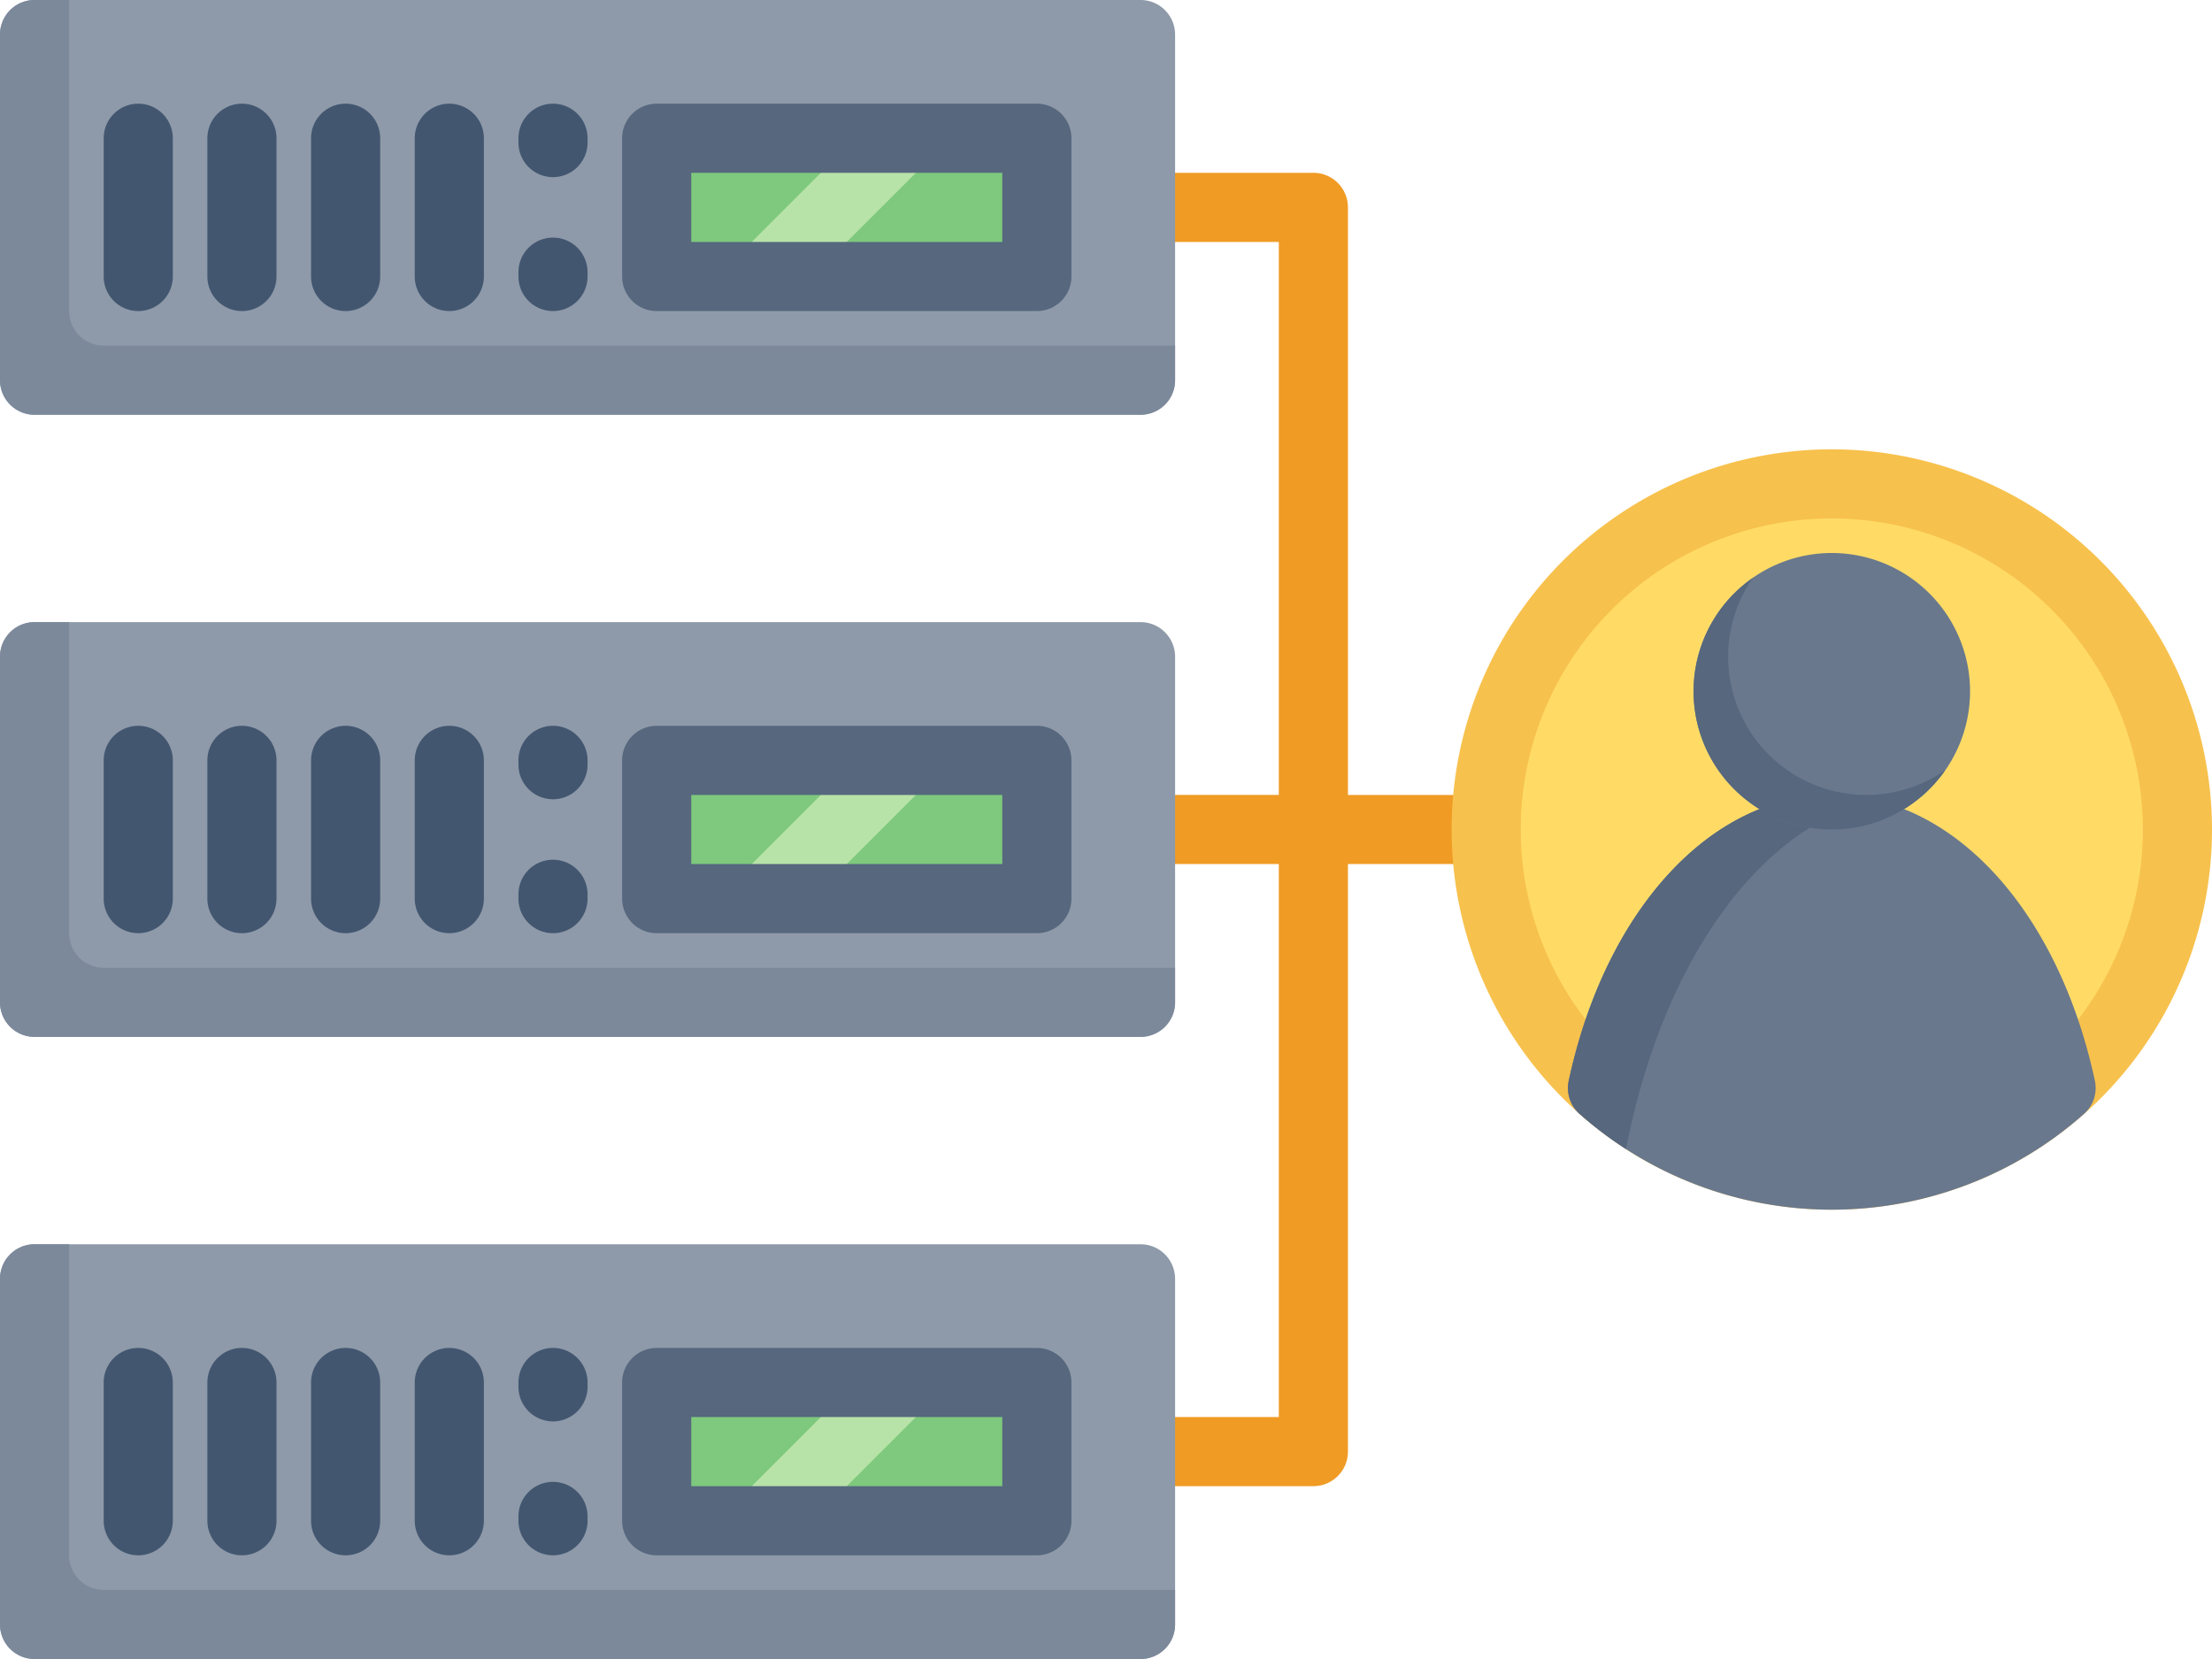 <svg id="perfiles" xmlns="http://www.w3.org/2000/svg" width="336.408" height="252.306" viewBox="0 0 336.408 252.306">
  <path id="Trazado_55" data-name="Trazado 55" d="M313.82,198.615H292.795V109.256A5.257,5.257,0,0,0,287.538,104H261.256a5.256,5.256,0,0,0,0,10.513h21.026v84.1H261.256a5.256,5.256,0,0,0,0,10.513h21.026v84.1H261.256a5.256,5.256,0,1,0,0,10.513h26.282a5.257,5.257,0,0,0,5.256-5.256V209.128H313.82a5.256,5.256,0,0,0,0-10.513Z" transform="translate(-87.796 -77.718)" fill="#f09b24"/>
  <path id="Trazado_56" data-name="Trazado 56" d="M173.46,64H5.256A5.257,5.257,0,0,0,0,69.256V121.82a5.257,5.257,0,0,0,5.256,5.256h168.2a5.257,5.257,0,0,0,5.256-5.256V69.256A5.257,5.257,0,0,0,173.46,64Z" transform="translate(0 -64)" fill="#8e9aa9"/>
  <path id="Trazado_57" data-name="Trazado 57" d="M15.769,116.564a5.257,5.257,0,0,1-5.256-5.256V64H5.256A5.257,5.257,0,0,0,0,69.256V121.82a5.257,5.257,0,0,0,5.256,5.256h168.2a5.257,5.257,0,0,0,5.256-5.256v-5.256Z" transform="translate(0 -64)" fill="#7c899b"/>
  <rect id="Rectángulo_6" data-name="Rectángulo 6" width="57.82" height="21.026" transform="translate(99.871 21.026)" fill="#b8e3a8"/>
  <g id="Grupo_10" data-name="Grupo 10" transform="translate(99.871 21.026)">
    <path id="Trazado_58" data-name="Trazado 58" d="M152,96v21.026h9.2L182.224,96Z" transform="translate(-152 -96)" fill="#7ec97d"/>
    <path id="Trazado_59" data-name="Trazado 59" d="M209.026,96,188,117.026h34.166V96Z" transform="translate(-164.346 -96)" fill="#7ec97d"/>
  </g>
  <path id="Trazado_60" data-name="Trazado 60" d="M207.077,119.538h-57.82A5.257,5.257,0,0,1,144,114.282V93.256A5.257,5.257,0,0,1,149.256,88h57.82a5.257,5.257,0,0,1,5.256,5.256v21.026A5.257,5.257,0,0,1,207.077,119.538Zm-52.564-10.513H201.82V98.513H154.513Z" transform="translate(-49.385 -72.231)" fill="#56677e"/>
  <g id="Grupo_11" data-name="Grupo 11" transform="translate(15.769 15.769)">
    <path id="Trazado_61" data-name="Trazado 61" d="M29.256,119.538A5.257,5.257,0,0,1,24,114.282V93.256a5.256,5.256,0,0,1,10.513,0v21.026A5.257,5.257,0,0,1,29.256,119.538Z" transform="translate(-24 -88)" fill="#435670"/>
    <path id="Trazado_62" data-name="Trazado 62" d="M53.256,119.538A5.257,5.257,0,0,1,48,114.282V93.256a5.256,5.256,0,0,1,10.513,0v21.026A5.257,5.257,0,0,1,53.256,119.538Z" transform="translate(-32.231 -88)" fill="#435670"/>
    <path id="Trazado_63" data-name="Trazado 63" d="M77.256,119.538A5.257,5.257,0,0,1,72,114.282V93.256a5.256,5.256,0,0,1,10.513,0v21.026A5.257,5.257,0,0,1,77.256,119.538Z" transform="translate(-40.462 -88)" fill="#435670"/>
    <path id="Trazado_64" data-name="Trazado 64" d="M101.256,119.538A5.257,5.257,0,0,1,96,114.282V93.256a5.256,5.256,0,1,1,10.513,0v21.026A5.257,5.257,0,0,1,101.256,119.538Z" transform="translate(-48.693 -88)" fill="#435670"/>
    <path id="Trazado_65" data-name="Trazado 65" d="M125.256,99.17A5.257,5.257,0,0,1,120,93.913v-.657a5.256,5.256,0,1,1,10.513,0v.657A5.257,5.257,0,0,1,125.256,99.17Z" transform="translate(-56.923 -88)" fill="#435670"/>
    <path id="Trazado_66" data-name="Trazado 66" d="M125.256,130.17A5.257,5.257,0,0,1,120,124.913v-.657a5.256,5.256,0,0,1,10.513,0v.657A5.257,5.257,0,0,1,125.256,130.17Z" transform="translate(-56.923 -98.632)" fill="#435670"/>
  </g>
  <path id="Trazado_67" data-name="Trazado 67" d="M173.46,208H5.256A5.257,5.257,0,0,0,0,213.256V265.82a5.257,5.257,0,0,0,5.256,5.256h168.2a5.257,5.257,0,0,0,5.256-5.256V213.256A5.257,5.257,0,0,0,173.46,208Z" transform="translate(0 -113.385)" fill="#8e9aa9"/>
  <path id="Trazado_68" data-name="Trazado 68" d="M15.769,260.564a5.257,5.257,0,0,1-5.256-5.256V208H5.256A5.257,5.257,0,0,0,0,213.256V265.82a5.257,5.257,0,0,0,5.256,5.256h168.2a5.257,5.257,0,0,0,5.256-5.256v-5.256Z" transform="translate(0 -113.385)" fill="#7c899b"/>
  <rect id="Rectángulo_7" data-name="Rectángulo 7" width="57.82" height="21.026" transform="translate(99.871 115.64)" fill="#b8e3a8"/>
  <g id="Grupo_12" data-name="Grupo 12" transform="translate(99.871 115.64)">
    <path id="Trazado_69" data-name="Trazado 69" d="M152,240v21.026h9.2L182.224,240Z" transform="translate(-152 -240)" fill="#7ec97d"/>
    <path id="Trazado_70" data-name="Trazado 70" d="M209.026,240,188,261.026h34.166V240Z" transform="translate(-164.346 -240)" fill="#7ec97d"/>
  </g>
  <path id="Trazado_71" data-name="Trazado 71" d="M207.077,263.538h-57.82A5.257,5.257,0,0,1,144,258.282V237.256A5.257,5.257,0,0,1,149.256,232h57.82a5.257,5.257,0,0,1,5.256,5.256v21.026A5.257,5.257,0,0,1,207.077,263.538Zm-52.564-10.513H201.82V242.513H154.513Z" transform="translate(-49.385 -121.616)" fill="#56677e"/>
  <g id="Grupo_13" data-name="Grupo 13" transform="translate(15.769 110.384)">
    <path id="Trazado_72" data-name="Trazado 72" d="M29.256,263.538A5.257,5.257,0,0,1,24,258.282V237.256a5.256,5.256,0,0,1,10.513,0v21.026A5.257,5.257,0,0,1,29.256,263.538Z" transform="translate(-24 -232)" fill="#435670"/>
    <path id="Trazado_73" data-name="Trazado 73" d="M53.256,263.538A5.257,5.257,0,0,1,48,258.282V237.256a5.256,5.256,0,0,1,10.513,0v21.026A5.257,5.257,0,0,1,53.256,263.538Z" transform="translate(-32.231 -232)" fill="#435670"/>
    <path id="Trazado_74" data-name="Trazado 74" d="M77.256,263.538A5.257,5.257,0,0,1,72,258.282V237.256a5.256,5.256,0,0,1,10.513,0v21.026A5.257,5.257,0,0,1,77.256,263.538Z" transform="translate(-40.462 -232)" fill="#435670"/>
    <path id="Trazado_75" data-name="Trazado 75" d="M101.256,263.538A5.257,5.257,0,0,1,96,258.282V237.256a5.256,5.256,0,0,1,10.513,0v21.026A5.257,5.257,0,0,1,101.256,263.538Z" transform="translate(-48.693 -232)" fill="#435670"/>
    <path id="Trazado_76" data-name="Trazado 76" d="M125.256,243.17A5.257,5.257,0,0,1,120,237.913v-.657a5.256,5.256,0,0,1,10.513,0v.657A5.257,5.257,0,0,1,125.256,243.17Z" transform="translate(-56.923 -232)" fill="#435670"/>
    <path id="Trazado_77" data-name="Trazado 77" d="M125.256,274.17A5.257,5.257,0,0,1,120,268.913v-.657a5.256,5.256,0,0,1,10.513,0v.657A5.257,5.257,0,0,1,125.256,274.17Z" transform="translate(-56.923 -242.632)" fill="#435670"/>
  </g>
  <path id="Trazado_78" data-name="Trazado 78" d="M173.46,352H5.256A5.257,5.257,0,0,0,0,357.256V409.82a5.257,5.257,0,0,0,5.256,5.256h168.2a5.257,5.257,0,0,0,5.256-5.256V357.256A5.257,5.257,0,0,0,173.46,352Z" transform="translate(0 -162.77)" fill="#8e9aa9"/>
  <path id="Trazado_79" data-name="Trazado 79" d="M15.769,404.564a5.257,5.257,0,0,1-5.256-5.256V352H5.256A5.257,5.257,0,0,0,0,357.256V409.82a5.257,5.257,0,0,0,5.256,5.256h168.2a5.257,5.257,0,0,0,5.256-5.256v-5.256Z" transform="translate(0 -162.77)" fill="#7c899b"/>
  <rect id="Rectángulo_8" data-name="Rectángulo 8" width="57.82" height="21.026" transform="translate(99.871 210.255)" fill="#b8e3a8"/>
  <g id="Grupo_14" data-name="Grupo 14" transform="translate(99.871 210.255)">
    <path id="Trazado_80" data-name="Trazado 80" d="M152,384v21.026h9.2L182.224,384Z" transform="translate(-152 -384)" fill="#7ec97d"/>
    <path id="Trazado_81" data-name="Trazado 81" d="M209.026,384,188,405.026h34.166V384Z" transform="translate(-164.346 -384)" fill="#7ec97d"/>
  </g>
  <path id="Trazado_82" data-name="Trazado 82" d="M207.077,407.538h-57.82A5.257,5.257,0,0,1,144,402.282V381.256A5.257,5.257,0,0,1,149.256,376h57.82a5.257,5.257,0,0,1,5.256,5.256v21.026A5.257,5.257,0,0,1,207.077,407.538Zm-52.564-10.513H201.82V386.513H154.513Z" transform="translate(-49.385 -171.001)" fill="#56677e"/>
  <g id="Grupo_15" data-name="Grupo 15" transform="translate(15.769 204.999)">
    <path id="Trazado_83" data-name="Trazado 83" d="M29.256,407.538A5.257,5.257,0,0,1,24,402.282V381.256a5.256,5.256,0,0,1,10.513,0v21.026A5.257,5.257,0,0,1,29.256,407.538Z" transform="translate(-24 -376)" fill="#435670"/>
    <path id="Trazado_84" data-name="Trazado 84" d="M53.256,407.538A5.257,5.257,0,0,1,48,402.282V381.256a5.256,5.256,0,0,1,10.513,0v21.026A5.257,5.257,0,0,1,53.256,407.538Z" transform="translate(-32.231 -376)" fill="#435670"/>
    <path id="Trazado_85" data-name="Trazado 85" d="M77.256,407.538A5.257,5.257,0,0,1,72,402.282V381.256a5.256,5.256,0,0,1,10.513,0v21.026A5.257,5.257,0,0,1,77.256,407.538Z" transform="translate(-40.462 -376)" fill="#435670"/>
    <path id="Trazado_86" data-name="Trazado 86" d="M101.256,407.538A5.257,5.257,0,0,1,96,402.282V381.256a5.256,5.256,0,0,1,10.513,0v21.026A5.257,5.257,0,0,1,101.256,407.538Z" transform="translate(-48.693 -376)" fill="#435670"/>
    <path id="Trazado_87" data-name="Trazado 87" d="M125.256,387.17A5.257,5.257,0,0,1,120,381.913v-.657a5.256,5.256,0,0,1,10.513,0v.657A5.257,5.257,0,0,1,125.256,387.17Z" transform="translate(-56.923 -376)" fill="#435670"/>
    <path id="Trazado_88" data-name="Trazado 88" d="M125.256,418.17A5.257,5.257,0,0,1,120,412.913v-.657a5.256,5.256,0,0,1,10.513,0v.657A5.257,5.257,0,0,1,125.256,418.17Z" transform="translate(-56.923 -386.632)" fill="#435670"/>
  </g>
  <path id="Trazado_89" data-name="Trazado 89" d="M393.82,168a57.82,57.82,0,1,0,57.82,57.82A57.886,57.886,0,0,0,393.82,168Z" transform="translate(-115.232 -99.667)" fill="#f7c14d"/>
  <path id="Trazado_90" data-name="Trazado 90" d="M399.307,184a47.307,47.307,0,1,0,47.307,47.307A47.361,47.361,0,0,0,399.307,184Z" transform="translate(-120.719 -105.154)" fill="#ffdb66"/>
  <path id="Trazado_91" data-name="Trazado 91" d="M443.065,291.47c-5.585-26-21.664-43.47-40.01-43.47s-34.425,17.47-40.01,43.47a5.259,5.259,0,0,0,1.65,5.036,57.779,57.779,0,0,0,76.719,0A5.258,5.258,0,0,0,443.065,291.47Z" transform="translate(-124.467 -127.103)" fill="#69788d"/>
  <path id="Trazado_92" data-name="Trazado 92" d="M409.661,248.769a28.953,28.953,0,0,0-6.605-.769c-18.346,0-34.425,17.47-40.01,43.47a5.259,5.259,0,0,0,1.65,5.036,57.861,57.861,0,0,0,7.053,5.339C377.367,273.127,392.131,252.848,409.661,248.769Z" transform="translate(-124.467 -127.103)" fill="#56677e"/>
  <path id="Trazado_93" data-name="Trazado 93" d="M413.026,192a21.026,21.026,0,1,0,21.026,21.026A21.049,21.049,0,0,0,413.026,192Z" transform="translate(-134.437 -107.898)" fill="#69788d"/>
  <path id="Trazado_94" data-name="Trazado 94" d="M418.282,230.764a21.01,21.01,0,0,1-17.253-33.022,21.016,21.016,0,1,0,29.249,29.249A20.9,20.9,0,0,1,418.282,230.764Z" transform="translate(-134.437 -109.867)" fill="#56677e"/>
</svg>

